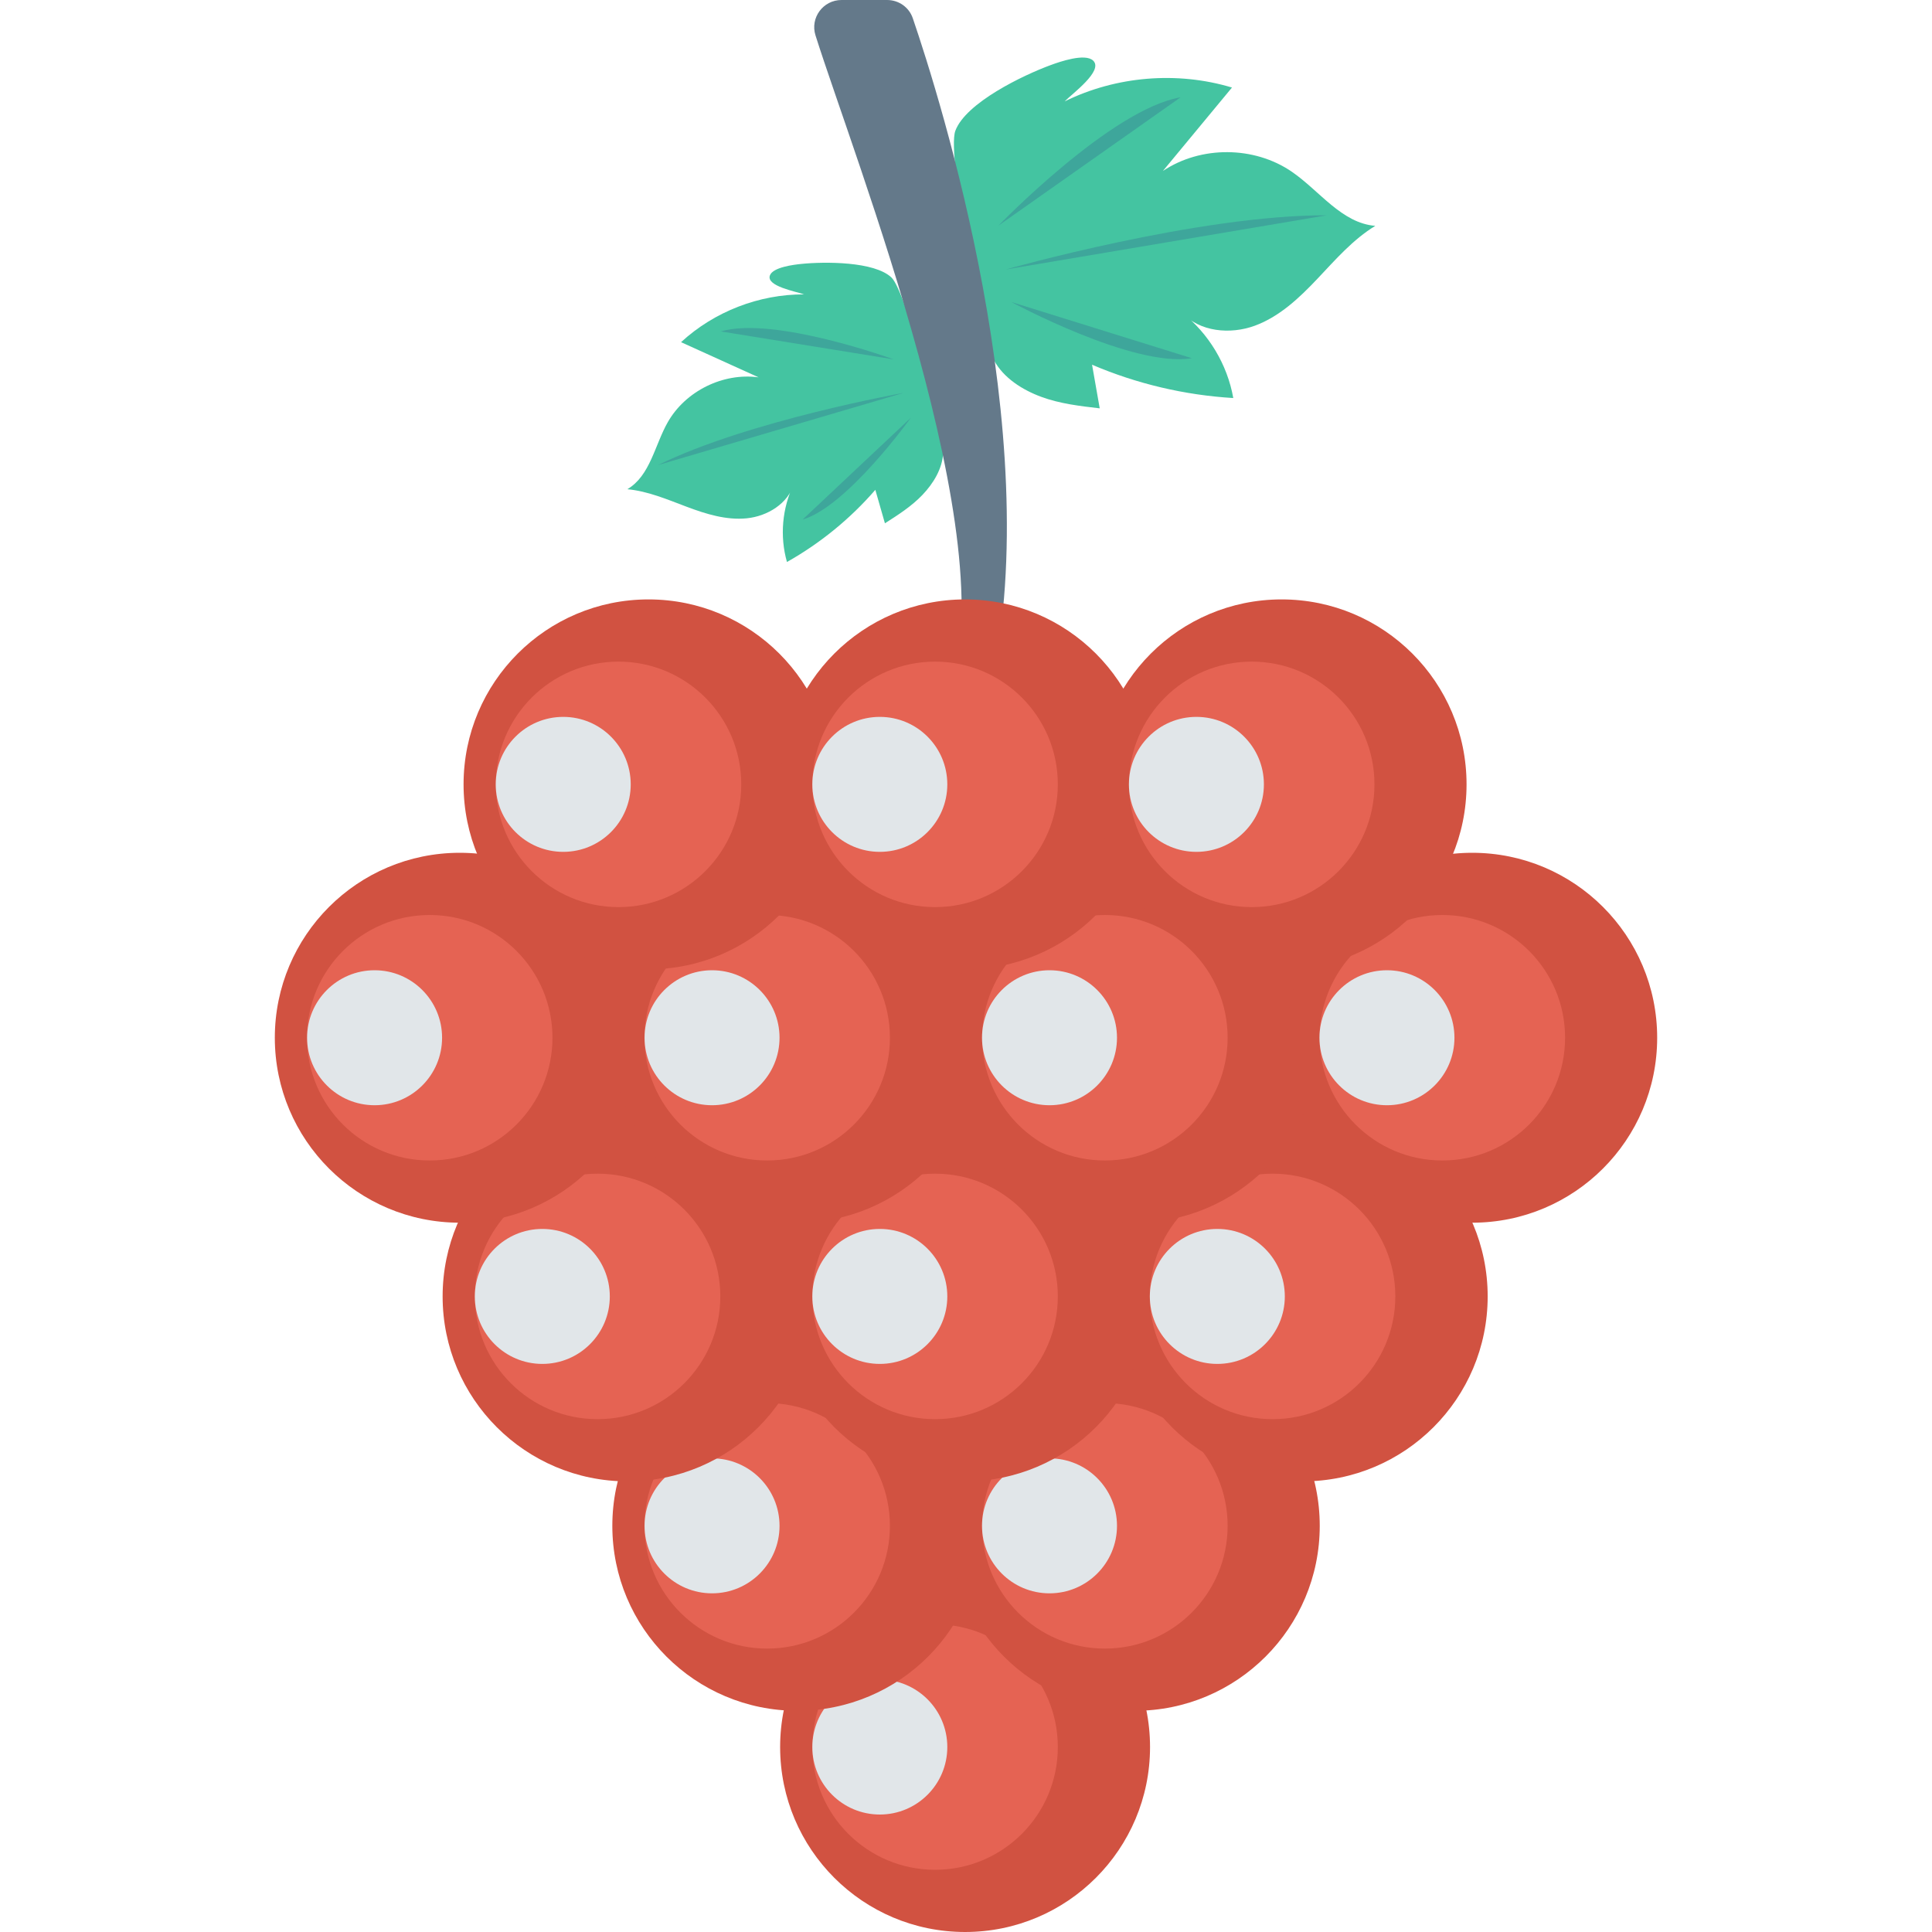 <?xml version="1.0" encoding="iso-8859-1"?>
<!-- Generator: Adobe Illustrator 19.0.0, SVG Export Plug-In . SVG Version: 6.00 Build 0)  -->
<svg version="1.1" id="Capa_1" xmlns="http://www.w3.org/2000/svg" xmlns:xlink="http://www.w3.org/1999/xlink" x="0px" y="0px"
	 viewBox="0 0 468.293 468.293" style="enable-background:new 0 0 468.293 468.293;" xml:space="preserve">
<path style="fill:#44C4A1;" d="M258.056,24.58c12.462-6.136,27.261-7.364,40.562-3.363c-5.583,6.742-11.166,13.484-16.749,20.227
	c9.188-6.151,22.125-6.078,31.243,0.176c6.743,4.626,12.089,12.477,20.241,13.123c-5.437,3.313-9.673,8.223-14.049,12.847
	c-4.376,4.625-9.166,9.157-15.142,11.353c-5.976,2.196-13.43,1.507-17.701-3.215c6.502,5.082,11.034,12.623,12.47,20.75
	c-11.761-0.7-23.398-3.445-34.231-8.076c0.619,3.525,1.238,7.05,1.858,10.575c-4.807-0.554-9.669-1.12-14.207-2.8
	c-4.538-1.68-9.094-4.56-11.399-8.815c-2.212-4.083-11.66-49.565-9.387-55.663c2.533-6.795,16.401-13.467,23.153-15.944
	c2.125-0.779,8.303-2.944,10.258-1.055C267.522,17.159,259.905,22.689,258.056,24.58z"/>
<g>
	<path style="fill:#3EA69B;" d="M286.161,23.592l-44.154,31.102C242.006,54.694,269.276,26.441,286.161,23.592z"/>
	<path style="fill:#3EA69B;" d="M288.878,86.823l-43.751-13.624C245.127,73.199,274.71,89.214,288.878,86.823z"/>
	<path style="fill:#3EA69B;" d="M321.597,52.191l-77.799,13.126C243.798,65.317,290.556,52.05,321.597,52.191z"/>
</g>
<path style="fill:#44C4A1;" d="M194.909,71.355c-10.92-0.047-21.803,4.18-29.83,11.584c6.266,2.842,12.532,5.684,18.799,8.526
	c-8.611-1.184-17.731,3.321-22.024,10.877c-3.175,5.589-4.253,12.976-9.793,16.238c4.983,0.469,9.667,2.48,14.351,4.242
	s9.63,3.315,14.609,2.809c4.98-0.505,10.012-3.558,11.406-8.363c-2.848,5.828-3.457,12.716-1.676,18.952
	c8.073-4.542,15.354-10.487,21.419-17.487c0.775,2.703,1.55,5.407,2.325,8.11c3.208-2.046,6.449-4.119,9.079-6.868
	c2.63-2.749,4.86-6.352,5.025-10.151c0.159-3.646-8.811-39.031-12.516-42.557c-4.128-3.929-16.227-3.87-21.852-3.295
	c-1.77,0.181-6.882,0.778-7.615,2.785C185.664,69.37,192.951,70.656,194.909,71.355z"/>
<g>
	<path style="fill:#3EA69B;" d="M174.702,80.33l41.912,6.777C216.615,87.107,187.617,76.532,174.702,80.33z"/>
	<path style="fill:#3EA69B;" d="M194.536,125.939l26.239-24.683C220.776,101.255,205.374,122.751,194.536,125.939z"/>
	<path style="fill:#3EA69B;" d="M159.493,112.732l59.51-17.503C219.003,95.229,181.386,101.949,159.493,112.732z"/>
</g>
<path style="fill:#64798A;" d="M215.014,0h-11.036c-4.465,0-7.655,4.314-6.312,8.572c9.46,29.984,46.34,123.517,32.248,159.305
	l10.449-2.342c13.11-60.503-12.401-141.471-19.11-161.109C220.341,1.751,217.84,0,215.014,0z"/>
<circle style="fill:#D15241;" cx="233.925" cy="423.461" r="44.831"/>
<circle style="fill:#E56353;" cx="226.651" cy="423.461" r="29.752"/>
<circle style="fill:#E1E6E9;" cx="213.257" cy="423.461" r="16.359"/>
<circle style="fill:#D15241;" cx="193.252" cy="369.845" r="44.831"/>
<circle style="fill:#E56353;" cx="185.953" cy="369.845" r="29.752"/>
<circle style="fill:#E1E6E9;" cx="172.591" cy="369.845" r="16.359"/>
<circle style="fill:#D15241;" cx="275.059" cy="369.845" r="44.831"/>
<circle style="fill:#E56353;" cx="267.81" cy="369.845" r="29.752"/>
<circle style="fill:#E1E6E9;" cx="254.386" cy="369.845" r="16.359"/>
<circle style="fill:#D15241;" cx="152.117" cy="314.237" r="44.831"/>
<circle style="fill:#E56353;" cx="144.843" cy="314.237" r="29.752"/>
<circle style="fill:#E1E6E9;" cx="131.45" cy="314.237" r="16.359"/>
<circle style="fill:#D15241;" cx="233.925" cy="314.237" r="44.831"/>
<circle style="fill:#E56353;" cx="226.651" cy="314.237" r="29.752"/>
<circle style="fill:#E1E6E9;" cx="213.257" cy="314.237" r="16.359"/>
<circle style="fill:#D15241;" cx="315.763" cy="314.237" r="44.831"/>
<circle style="fill:#E56353;" cx="308.458" cy="314.237" r="29.752"/>
<circle style="fill:#E1E6E9;" cx="295.065" cy="314.237" r="16.359"/>
<circle style="fill:#D15241;" cx="111.444" cy="251.536" r="44.831"/>
<circle style="fill:#E56353;" cx="104.158" cy="251.536" r="29.752"/>
<circle style="fill:#E1E6E9;" cx="90.796" cy="251.536" r="16.359"/>
<circle style="fill:#D15241;" cx="193.252" cy="251.536" r="44.831"/>
<circle style="fill:#E56353;" cx="185.953" cy="251.536" r="29.752"/>
<circle style="fill:#E1E6E9;" cx="172.591" cy="251.536" r="16.359"/>
<circle style="fill:#D15241;" cx="275.059" cy="251.536" r="44.831"/>
<circle style="fill:#E56353;" cx="267.81" cy="251.536" r="29.752"/>
<circle style="fill:#E1E6E9;" cx="254.386" cy="251.536" r="16.359"/>
<circle style="fill:#D15241;" cx="356.848" cy="251.536" r="44.831"/>
<circle style="fill:#E56353;" cx="349.605" cy="251.536" r="29.752"/>
<circle style="fill:#E1E6E9;" cx="336.181" cy="251.536" r="16.359"/>
<circle style="fill:#D15241;" cx="157.193" cy="190.121" r="44.831"/>
<circle style="fill:#E56353;" cx="149.919" cy="190.121" r="29.752"/>
<circle style="fill:#E1E6E9;" cx="136.52" cy="190.121" r="16.359"/>
<circle style="fill:#D15241;" cx="233.925" cy="190.121" r="44.831"/>
<circle style="fill:#E56353;" cx="226.651" cy="190.121" r="29.752"/>
<circle style="fill:#E1E6E9;" cx="213.257" cy="190.121" r="16.359"/>
<circle style="fill:#D15241;" cx="310.643" cy="190.121" r="44.831"/>
<circle style="fill:#E56353;" cx="303.401" cy="190.121" r="29.752"/>
<circle style="fill:#E1E6E9;" cx="289.995" cy="190.121" r="16.359"/>
<g>
</g>
<g>
</g>
<g>
</g>
<g>
</g>
<g>
</g>
<g>
</g>
<g>
</g>
<g>
</g>
<g>
</g>
<g>
</g>
<g>
</g>
<g>
</g>
<g>
</g>
<g>
</g>
<g>
</g>
</svg>
